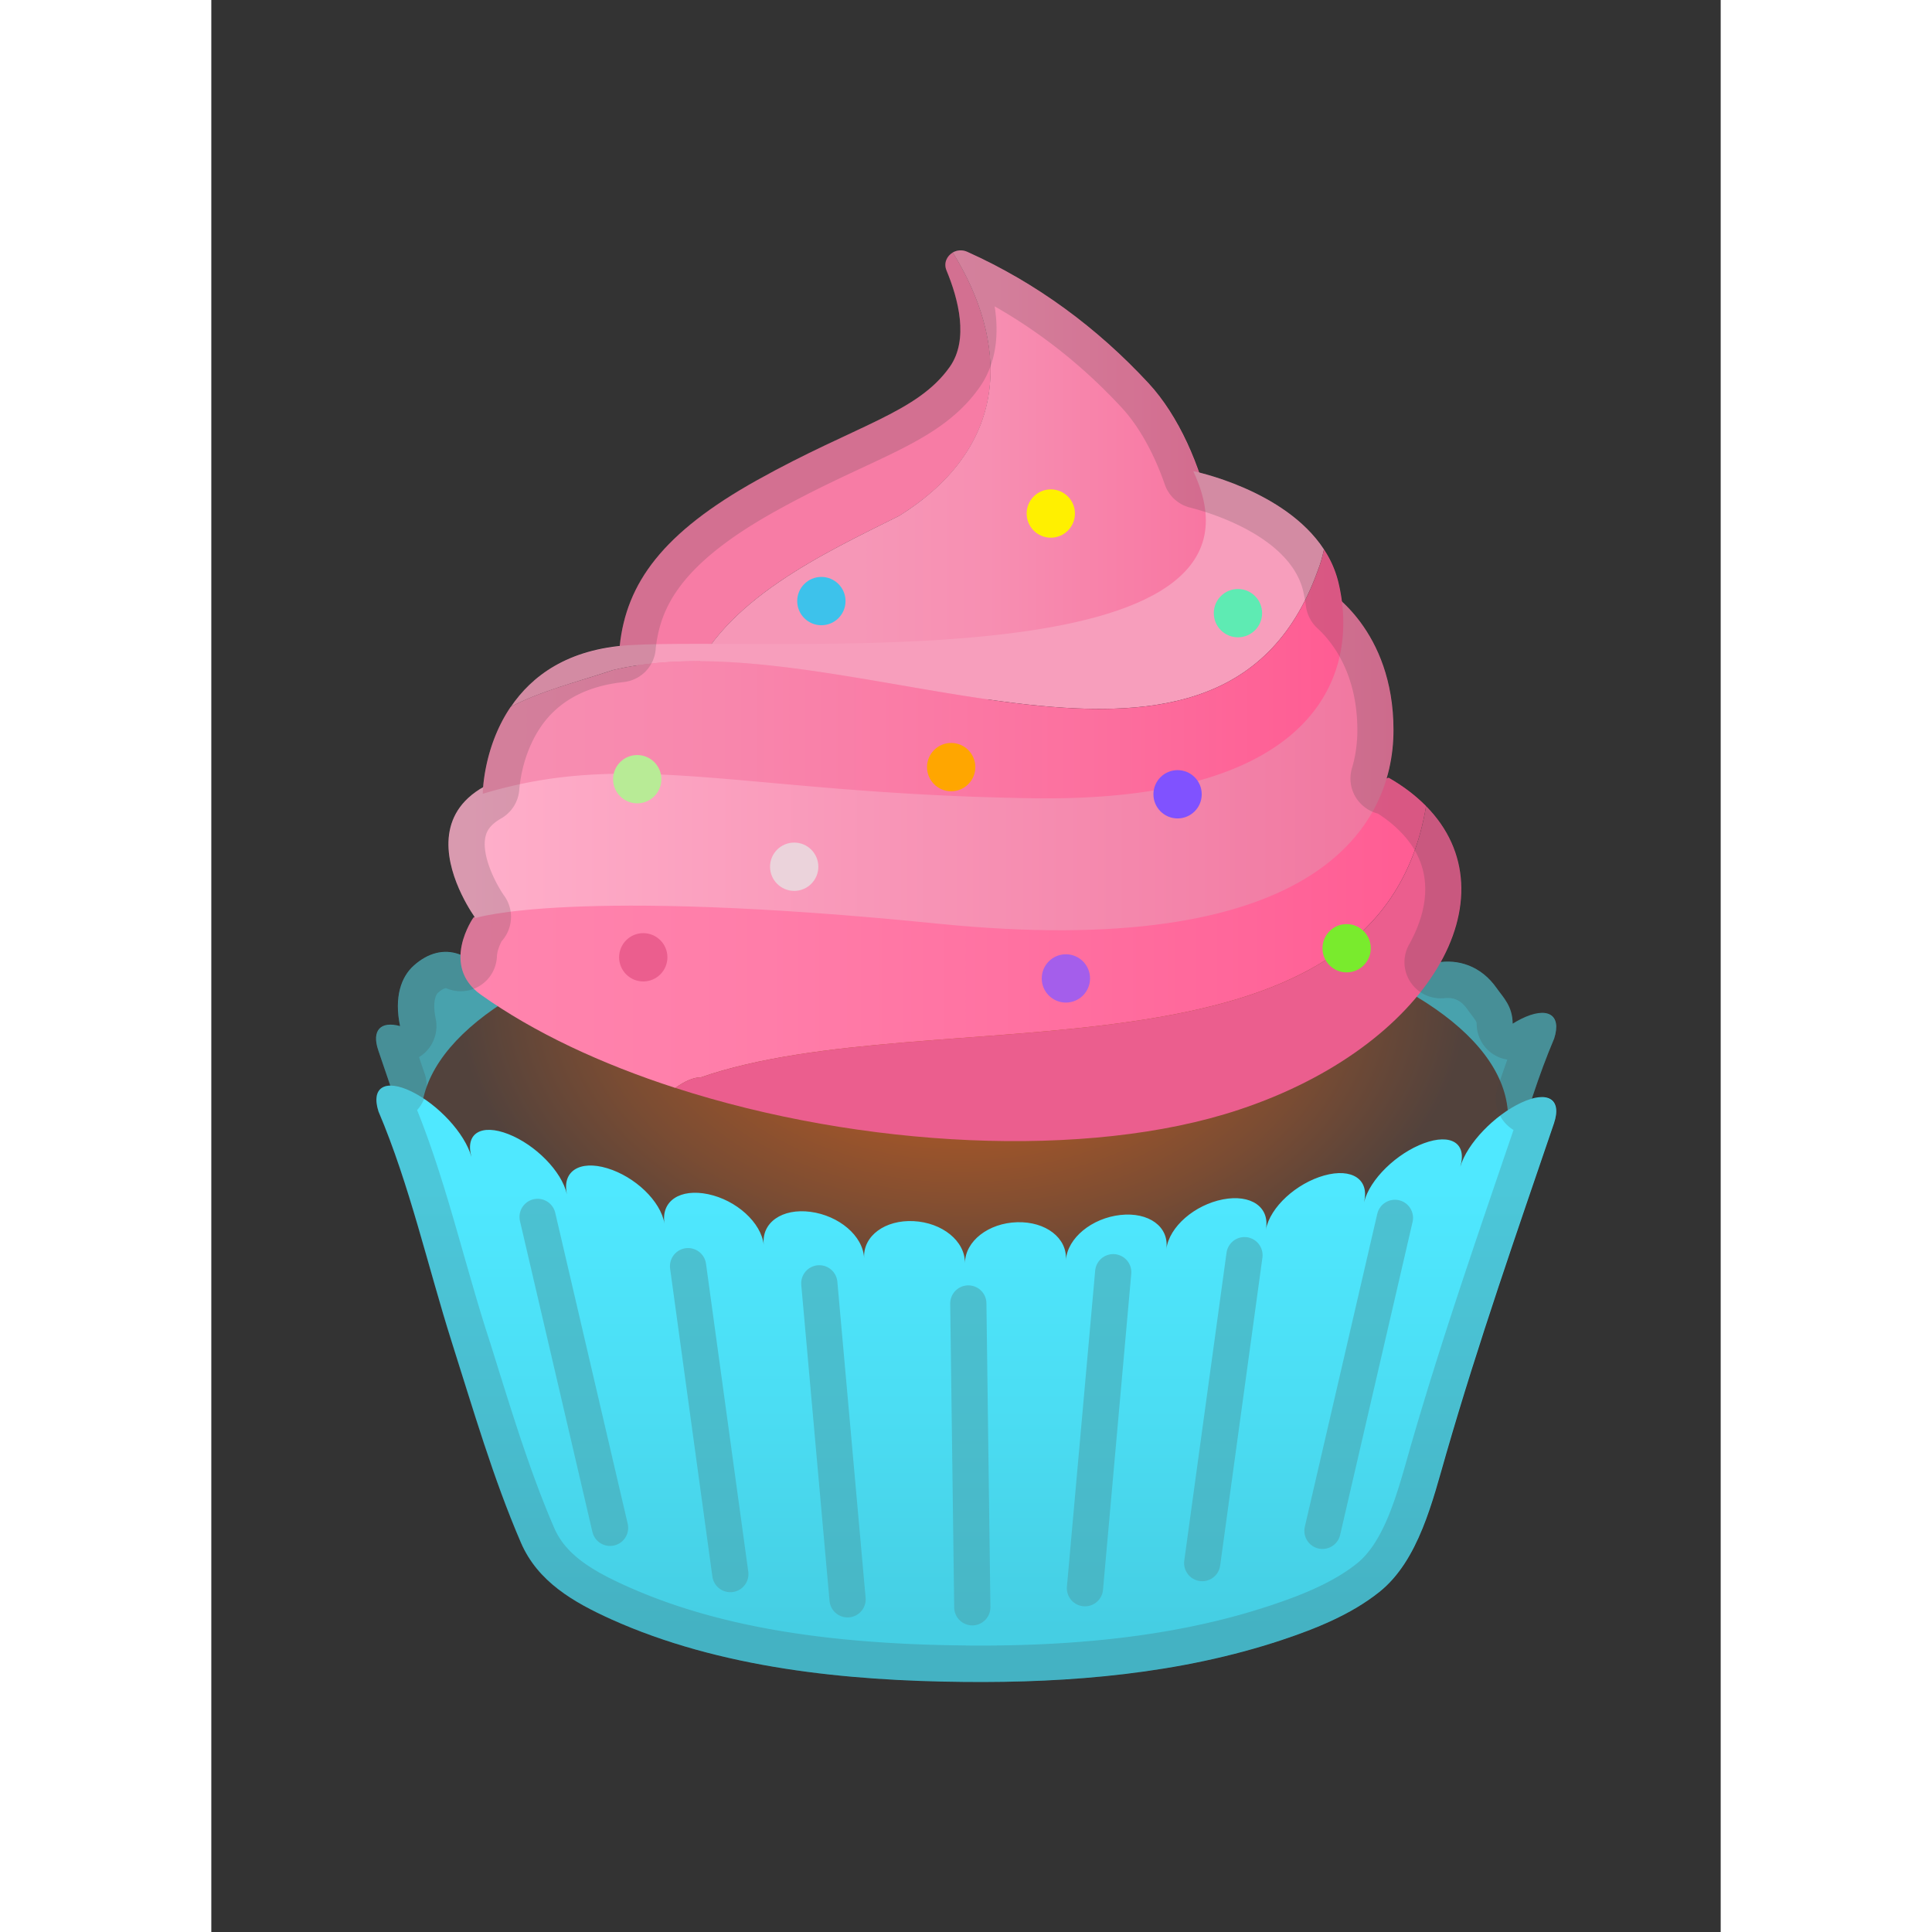 <?xml version="1.0" encoding="UTF-8" standalone="no"?>
<svg
   aria-hidden="true"
   focusable="false"
   height="108"
   preserveAspectRatio="xMidYMid"
   viewBox="10 0 108 138.24"
   version="1.1"
   id="svg39"
   sodipodi:docname="vanilla-extract.svg"
   width="108"
   inkscape:export-filename="vanilla-extract.png"
   inkscape:export-xdpi="455.11111"
   inkscape:export-ydpi="455.11111"
   inkscape:version="1.3 (0e150ed6c4, 2023-07-21)"
   xmlns:inkscape="http://www.inkscape.org/namespaces/inkscape"
   xmlns:sodipodi="http://sodipodi.sourceforge.net/DTD/sodipodi-0.dtd"
   xmlns="http://www.w3.org/2000/svg"
   xmlns:svg="http://www.w3.org/2000/svg">
  <rect x="10" y="0" width="108" height="138.24" fill="#333333" stroke="none"/>
  <defs
     id="defs39" />
  <sodipodi:namedview
     id="namedview39"
     pagecolor="#ffffff"
     bordercolor="#666666"
     borderopacity="1.0"
     inkscape:showpageshadow="2"
     inkscape:pageopacity="0.0"
     inkscape:pagecheckerboard="0"
     inkscape:deskcolor="#d1d1d1"
     inkscape:zoom="3.8472222"
     inkscape:cx="68.231047"
     inkscape:cy="65.371841"
     inkscape:window-width="1920"
     inkscape:window-height="1017"
     inkscape:window-x="-8"
     inkscape:window-y="-8"
     inkscape:window-maximized="1"
     inkscape:current-layer="svg39" />
  <radialGradient
     id="IconifyId-178a58e6776-62d0d4-24"
     cx="63.667"
     cy="67.667"
     r="26.685"
     gradientTransform="matrix(0,1,-1.566,0,169.62,4)"
     gradientUnits="userSpaceOnUse">
    <stop
       stop-color="#BE5D23"
       offset="0"
       id="stop1" />
    <stop
       stop-color="#B65B25"
       offset=".158"
       id="stop2" />
    <stop
       stop-color="#9F552A"
       offset=".407"
       id="stop3" />
    <stop
       stop-color="#7A4C33"
       offset=".715"
       id="stop4" />
    <stop
       stop-color="#52423C"
       offset=".999"
       id="stop5" />
  </radialGradient>
  <linearGradient
     id="IconifyId-178a58e6776-62d0d4-25"
     x1="22.114"
     x2="102.08"
     y1="61.979"
     y2="61.979"
     gradientUnits="userSpaceOnUse">
    <stop
       stop-color="#FF85AE"
       offset="0"
       id="stop6" />
    <stop
       stop-color="#FF7DA9"
       offset=".317"
       id="stop7" />
    <stop
       stop-color="#FF669A"
       offset=".816"
       id="stop8" />
    <stop
       stop-color="#FF5C93"
       offset="1"
       id="stop9" />
  </linearGradient>
  <linearGradient
     id="IconifyId-178a58e6776-62d0d4-26"
     x1="21.117"
     x2="99.384"
     y1="47.691"
     y2="47.691"
     gradientUnits="userSpaceOnUse">
    <stop
       stop-color="#FFB0CB"
       offset=".003"
       id="stop10" />
    <stop
       stop-color="#F383A9"
       offset=".792"
       id="stop11" />
    <stop
       stop-color="#F0769F"
       offset="1"
       id="stop12" />
  </linearGradient>
  <linearGradient
     id="IconifyId-178a58e6776-62d0d4-27"
     x1="55.086"
     x2="87.012"
     y1="24.14"
     y2="24.14"
     gradientUnits="userSpaceOnUse">
    <stop
       stop-color="#F697B7"
       offset="0"
       id="stop13" />
    <stop
       stop-color="#F78FB2"
       offset=".335"
       id="stop14" />
    <stop
       stop-color="#F878A3"
       offset=".862"
       id="stop15" />
    <stop
       stop-color="#F9719F"
       offset="1"
       id="stop16" />
  </linearGradient>
  <linearGradient
     id="IconifyId-178a58e6776-62d0d4-28"
     x1="23.961"
     x2="95.222"
     y1="40.522"
     y2="40.522"
     gradientUnits="userSpaceOnUse">
    <stop
       stop-color="#F78FB2"
       offset="0"
       id="stop17" />
    <stop
       stop-color="#F887AD"
       offset=".272"
       id="stop18" />
    <stop
       stop-color="#FC709F"
       offset=".703"
       id="stop19" />
    <stop
       stop-color="#FF5C93"
       offset="1"
       id="stop20" />
  </linearGradient>
  <linearGradient
     id="IconifyId-178a58e6776-62d0d4-29"
     x1="64"
     x2="64"
     y1="83"
     y2="119.62"
     gradientUnits="userSpaceOnUse">
    <stop
       stop-color="#4FE8FF"
       offset="0"
       id="stop21" />
    <stop
       stop-color="#4BDDF3"
       offset=".497"
       id="stop22" />
    <stop
       stop-color="#45CEE3"
       offset="1"
       id="stop23" />
  </linearGradient>
  <g
     id="g39"
     transform="matrix(0.864,0,0,0.864,8.723,13.201)">
    <path
       d="m 109.94,69.11 c -0.23,0.11 -0.46,0.25 -0.69,0.39 -0.01,-1.46 -0.78,-2.17 -1.32,-2.94 -2.6,-3.72 -7.62,-2.31 -9.1,1.11 -0.2,0.47 3.06,4.72 2.92,5.18 -2.16,0.97 -4.24,3.2 -4.66,5.15 0.43,-2.01 -1.07,-2.95 -3.34,-2.2 -2.27,0.75 -4.42,2.91 -4.73,4.91 0.32,-2 -1.3,-3.09 -3.62,-2.53 -2.32,0.56 -4.39,2.55 -4.6,4.54 0.21,-1.99 -1.53,-3.24 -3.87,-2.89 -2.34,0.35 -4.34,2.17 -4.44,4.15 0.09,-1.99 -1.75,-3.4 -4.11,-3.27 -2.36,0.13 -4.27,1.77 -4.25,3.76 -0.02,-1.98 -1.96,-3.58 -4.32,-3.66 -2.36,-0.08 -4.18,1.37 -4.05,3.36 -0.13,-1.99 -2.17,-3.76 -4.51,-4.06 -2.35,-0.3 -4.06,0.98 -3.82,2.97 -0.24,-1.99 -2.36,-3.94 -4.68,-4.45 -2.32,-0.51 -3.92,0.61 -3.57,2.61 -0.35,-1.99 -2.54,-4.11 -4.83,-4.82 -2.29,-0.7 -3.77,0.27 -3.3,2.27 -0.46,-2 -5.51,-10.45 -6.06,-11.7 -1.48,-3.42 -4.33,-4.5 -6.77,-2.28 -1,0.91 -1.62,2.56 -1.11,4.99 -1.59,-0.44 -2.38,0.33 -1.8,2.02 3.17,9.26 6.3,18.68 8.9,28.15 1.11,4.05 2.26,9.3 5.52,12.32 2.34,2.16 5.26,3.66 8.07,4.87 8.39,3.6 17.7,4.7 26.37,4.76 9.28,0.06 21.08,-2.18 29.29,-6.85 3.11,-1.76 6.07,-3.81 7.46,-7.26 2.29,-5.72 3.95,-11.72 5.7,-17.46 1.99,-6.52 3.49,-13.44 6.07,-19.53 0.64,-2 -0.58,-2.69 -2.75,-1.61 z"
       fill="#48a2ad"
       id="path1" />
    <ellipse
       cx="63.86"
       cy="77.31"
       rx="45.01"
       ry="18.09"
       fill="url(#IconifyId-178a58e6776-62d0d4-24)"
       id="ellipse5"
       style="fill:url(#IconifyId-178a58e6776-62d0d4-24)" />
    <path
       d="m 102.08,51.48 c -0.84,-0.85 -1.87,-1.65 -3.1,-2.35 0,0 -28.68,9.33 -48.64,8.32 -19.96,-1.01 -17.02,-3.19 -27.16,3.27 0,0 -2.77,3.96 0.61,6.37 4.42,3.15 10,5.75 16.12,7.73 0.74,-0.54 1.48,-0.88 2.11,-0.88 19.03,-6.61 56.05,1.77 60.06,-22.46 z"
       fill="url(#IconifyId-178a58e6776-62d0d4-25)"
       id="path9"
       style="fill:url(#IconifyId-178a58e6776-62d0d4-25)" />
    <path
       d="m 102.08,51.48 c -4.01,24.23 -41.03,15.85 -60.05,22.46 -0.63,0 -1.37,0.33 -2.11,0.88 15.35,4.96 34.13,5.97 46.67,1.8 15.75,-5.22 22.86,-17.67 15.49,-25.14 z"
       fill="#eb5e8e"
       id="path10" />
    <path
       d="m 93.95,33.63 c 0,0 5.43,3.22 5.43,11.55 0,8.33 -6.93,19.13 -37.68,16.04 -30.48,-3.07 -38.35,-0.47 -38.35,-0.47 0,0 -9.34,-12.68 10.18,-12.61 17.47,0.06 43.45,2.12 49.57,-1.76 9.11,-5.8 9.45,-5.96 10.85,-12.75 z"
       fill="url(#IconifyId-178a58e6776-62d0d4-26)"
       id="path12"
       style="fill:url(#IconifyId-178a58e6776-62d0d4-26)" />
    <path
       d="m 58.45,27.44 c 9.46,-5.91 8.95,-14.5 4.44,-21.81 -0.49,0.28 -0.78,0.87 -0.53,1.48 0.99,2.38 1.87,5.74 0.27,8 -2.71,3.82 -7.73,4.79 -15.94,9.37 -7.83,4.36 -10.84,8.52 -11.39,13.74 -0.05,0.49 0.23,0.96 0.69,1.19 0.88,0.44 2.56,1.16 5.1,1.82 2.76,-6.83 11.07,-10.65 17.36,-13.79 z"
       fill="#f77ca5"
       id="path13" />
    <path
       d="M 79.09,16.45 C 74.86,11.89 69.86,8.17 64.07,5.57 63.65,5.38 63.22,5.44 62.88,5.63 c 4.51,7.3 5.02,15.89 -4.44,21.81 -6.28,3.14 -14.59,6.96 -17.36,13.79 2.76,0.72 6.54,1.37 11.46,1.52 12.06,0.36 28.31,-0.3 31.07,-5.03 2.77,-4.72 0.46,-15.9 -4.52,-21.27 z"
       fill="url(#IconifyId-178a58e6776-62d0d4-27)"
       id="path16"
       style="fill:url(#IconifyId-178a58e6776-62d0d4-27)" />
    <path
       d="m 93.1,32 c 0.23,-0.58 0.4,-1.18 0.52,-1.78 C 90.38,25.26 82.8,23.74 82.8,23.74 91.02,41.24 48.24,37.43 36.12,38.15 30.96,38.46 28,40.73 26.29,43.25 28.82,41.93 31.78,41.2 34.75,40.21 53.89,35.65 84.89,54.8 93.1,32 Z"
       fill="#f79ebc"
       id="path17" />
    <path
       d="m 94.82,32.96 a 8.561,8.561 0 0 0 -1.2,-2.74 c -0.12,0.61 -0.29,1.2 -0.52,1.78 -8.21,22.8 -39.21,3.65 -58.36,8.21 -2.96,0.99 -5.93,1.71 -8.46,3.04 -2.31,3.39 -2.32,7.21 -2.32,7.21 12.47,-3.78 21.67,0.02 45.64,0.37 23.97,0.33 26.94,-10.71 25.22,-17.87 z"
       fill="url(#IconifyId-178a58e6776-62d0d4-28)"
       id="path20"
       style="fill:url(#IconifyId-178a58e6776-62d0d4-28)" />
    <path
       d="m 109.96,76.04 c -2.19,1.02 -4.48,3.36 -5.05,5.31 0.58,-1.95 -0.77,-2.78 -3.01,-1.95 -2.25,0.83 -4.49,2.98 -4.96,4.89 0.47,-1.91 -1.01,-2.86 -3.3,-2.22 -2.29,0.64 -4.48,2.61 -4.83,4.49 0.36,-1.88 -1.24,-2.96 -3.56,-2.51 -2.32,0.45 -4.44,2.25 -4.68,4.11 0.25,-1.86 -1.47,-3.08 -3.81,-2.82 -2.35,0.26 -4.38,1.9 -4.51,3.74 0.13,-1.84 -1.68,-3.21 -4.04,-3.14 -2.36,0.07 -4.3,1.55 -4.32,3.39 0.02,-1.84 -1.89,-3.36 -4.25,-3.48 -2.35,-0.12 -4.2,1.21 -4.1,3.06 -0.09,-1.85 -2.09,-3.52 -4.44,-3.83 -2.34,-0.31 -4.08,0.88 -3.87,2.74 -0.21,-1.86 -2.28,-3.71 -4.6,-4.2 -2.32,-0.49 -3.93,0.55 -3.62,2.44 -0.32,-1.89 -2.46,-3.9 -4.74,-4.59 -2.28,-0.69 -3.77,0.24 -3.34,2.16 -0.43,-1.92 -2.63,-4.12 -4.86,-4.99 -2.23,-0.87 -3.59,-0.07 -3.05,1.89 -0.54,-1.96 -2.78,-4.35 -4.95,-5.41 -2.17,-1.06 -3.39,-0.37 -2.75,1.64 2.58,6.06 4.09,12.85 6.08,19.13 1.76,5.53 3.42,11.26 5.72,16.59 1.39,3.22 4.33,4.92 7.47,6.34 8.99,4.05 19.49,5.1 29.23,5.19 8.8,0.09 17.92,-0.68 26.31,-3.47 2.82,-0.94 5.74,-2.11 8.08,-3.98 3.27,-2.61 4.42,-7.6 5.54,-11.46 2.67,-9.24 5.82,-18.25 8.92,-27.35 0.68,-2.02 -0.52,-2.73 -2.71,-1.71 z"
       fill="url(#IconifyId-178a58e6776-62d0d4-29)"
       id="path23"
       style="fill:url(#IconifyId-178a58e6776-62d0d4-29)" />
    <circle
       cx="36.75"
       cy="49.25"
       r="2"
       fill="#b8eb96"
       id="circle23" />
    <circle
       cx="49.75"
       cy="56.5"
       r="2"
       fill="#ebd3db"
       id="circle24" />
    <circle
       cx="37.25"
       cy="64"
       r="2"
       fill="#eb5e8e"
       id="circle25" />
    <circle
       cx="52"
       cy="34.5"
       r="2"
       fill="#3dc2eb"
       id="circle26" />
    <circle
       cx="62.75"
       cy="48.25"
       r="2"
       fill="#ffa600"
       id="circle27" />
    <circle
       cx="95.5"
       cy="63.25"
       r="2"
       fill="#79eb2d"
       id="circle28" />
    <circle
       cx="71"
       cy="27.25"
       r="2"
       fill="#fff000"
       id="circle29" />
    <circle
       cx="81.5"
       cy="50.5"
       r="2"
       fill="#8052ff"
       id="circle30" />
    <circle
       cx="86.5"
       cy="35.5"
       r="2"
       fill="#5eebb3"
       id="circle31" />
    <circle
       cx="72.25"
       cy="65.75"
       r="2"
       fill="#a45eeb"
       id="circle32" />
    <g
       fill="none"
       stroke="#49a5b0"
       stroke-linecap="round"
       stroke-linejoin="round"
       stroke-miterlimit="10"
       stroke-width="3"
       id="g33">
      <path
         opacity="0.56"
         d="m 28.5,85.5 6,25.75"
         id="path32" />
      <path
         opacity="0.56"
         d="m 99.5,85.58 -6,25.92"
         id="path33" />
    </g>
    <g
       fill="none"
       stroke="#49a5b0"
       stroke-linecap="round"
       stroke-linejoin="round"
       stroke-miterlimit="10"
       stroke-width="3"
       id="g35">
      <path
         opacity="0.56"
         d="m 40.96,89.58 3.5,25.5"
         id="path34" />
      <path
         opacity="0.56"
         d="m 87.04,88.67 -3.5,25.5"
         id="path35" />
    </g>
    <g
       fill="none"
       stroke="#49a5b0"
       stroke-linecap="round"
       stroke-linejoin="round"
       stroke-miterlimit="10"
       stroke-width="3"
       id="g37">
      <path
         opacity="0.56"
         d="m 51.83,91 2.34,26.17"
         id="path36" />
      <path
         opacity="0.56"
         d="m 76.17,90.08 -2.34,26.17"
         id="path37" />
    </g>
    <path
       fill="none"
       opacity="0.56"
       stroke="#49a5b0"
       stroke-linecap="round"
       stroke-linejoin="round"
       stroke-miterlimit="10"
       stroke-width="3"
       d="m 64.17,92.67 0.33,25.16"
       id="path38" />
    <path
       d="m 66.35,10.09 c 3.86,2.2 7.4,5.01 10.54,8.41 1.38,1.49 2.65,3.74 3.55,6.34 0.33,0.96 1.13,1.68 2.11,1.92 1.04,0.26 6.35,1.72 8.56,5.1 0.38,0.59 0.64,1.18 0.79,1.8 0.09,0.39 0.17,0.82 0.23,1.26 0.09,0.7 0.43,1.35 0.95,1.83 1.23,1.13 3.3,3.73 3.31,8.43 0,1.1 -0.15,2.16 -0.45,3.16 -0.31,1.07 -0.02,2.22 0.78,2.99 0.39,0.38 0.86,0.64 1.37,0.77 0.7,0.45 1.33,0.95 1.86,1.5 3.13,3.17 2.12,6.83 0.72,9.35 -0.55,0.98 -0.5,2.19 0.13,3.12 0.56,0.84 1.5,1.33 2.49,1.33 0.11,0 0.23,-0.01 0.35,-0.02 0.08,-0.01 0.17,-0.01 0.25,-0.01 0.64,0 1.16,0.3 1.59,0.91 0.12,0.17 0.24,0.33 0.37,0.5 0.41,0.54 0.41,0.58 0.42,0.76 0.01,1.08 0.61,2.08 1.56,2.6 0.31,0.17 0.64,0.28 0.98,0.33 -0.26,0.73 -0.53,1.5 -0.8,2.31 -0.35,1.05 -0.09,2.21 0.68,3.01 0.19,0.2 0.4,0.37 0.63,0.51 l -0.68,1.99 c -2.66,7.8 -5.42,15.86 -7.77,23.97 -0.11,0.36 -0.21,0.74 -0.32,1.12 -0.94,3.31 -2,7.07 -4.21,8.83 -2.07,1.65 -4.78,2.68 -7.15,3.47 -6.73,2.24 -14.59,3.32 -24.03,3.32 -0.43,0 -0.87,0 -1.3,-0.01 -11.93,-0.12 -20.84,-1.69 -28.03,-4.93 -2.89,-1.3 -5.01,-2.62 -5.95,-4.79 -1.85,-4.27 -3.3,-8.92 -4.71,-13.43 -0.3,-0.96 -0.6,-1.93 -0.91,-2.88 -0.65,-2.04 -1.26,-4.2 -1.86,-6.28 -1.14,-4 -2.31,-8.12 -3.88,-12.03 0.09,-0.09 0.17,-0.19 0.24,-0.3 0.56,-0.78 0.7,-1.79 0.39,-2.7 l -0.39,-1.14 c -0.03,-0.08 -0.05,-0.16 -0.08,-0.24 0.18,-0.11 0.35,-0.24 0.5,-0.38 a 3.03,3.03 0 0 0 0.88,-2.81 c -0.24,-1.14 -0.08,-1.9 0.2,-2.15 0.3,-0.27 0.53,-0.37 0.64,-0.37 0.01,0 0.05,0 0.11,0.03 a 2.982,2.982 0 0 0 2.75,-0.26 c 0.82,-0.53 1.33,-1.42 1.37,-2.4 0.02,-0.45 0.23,-0.95 0.39,-1.26 0.36,-0.4 0.61,-0.89 0.72,-1.43 0.16,-0.8 -0.01,-1.64 -0.49,-2.31 -0.81,-1.16 -1.9,-3.41 -1.57,-4.9 0.09,-0.42 0.32,-0.97 1.3,-1.53 0.86,-0.49 1.42,-1.37 1.5,-2.36 0.07,-0.89 0.39,-3.18 1.78,-5.22 1.45,-2.13 3.76,-3.38 6.85,-3.71 a 2.987,2.987 0 0 0 2.67,-2.72 v -0.06 c 0.37,-3.25 1.86,-6.88 9.86,-11.34 2.78,-1.55 5.18,-2.67 7.3,-3.66 4.14,-1.93 7.41,-3.46 9.63,-6.59 1.28,-1.79 1.7,-4.08 1.28,-6.75 M 63.54,5.45 c -0.24,0 -0.46,0.07 -0.66,0.18 -0.49,0.28 -0.78,0.87 -0.53,1.48 0.99,2.38 1.87,5.74 0.27,8 -2.71,3.82 -7.73,4.79 -15.94,9.37 C 38.86,28.84 35.85,33 35.3,38.22 v 0.02 c -4.65,0.49 -7.4,2.63 -9.02,5.01 -1.78,2.62 -2.19,5.49 -2.29,6.66 -5.7,3.27 -1.23,9.99 -0.7,10.75 -0.04,0.02 -0.07,0.05 -0.11,0.07 0,0 -0.99,1.42 -1.06,3.08 -0.4,-0.16 -0.81,-0.24 -1.23,-0.24 -0.89,0 -1.8,0.37 -2.66,1.16 -1,0.91 -1.62,2.56 -1.11,4.99 -0.3,-0.08 -0.56,-0.12 -0.8,-0.12 -1.04,0 -1.47,0.76 -1,2.14 0.33,0.96 0.65,1.93 0.98,2.89 -1,0.01 -1.43,0.75 -1,2.12 2.58,6.06 4.09,12.85 6.08,19.13 1.76,5.53 3.42,11.26 5.72,16.59 1.39,3.22 4.33,4.92 7.47,6.34 8.99,4.05 19.49,5.1 29.23,5.19 0.44,0 0.89,0.01 1.33,0.01 8.38,0 17.01,-0.83 24.98,-3.47 2.82,-0.94 5.74,-2.11 8.08,-3.98 3.27,-2.61 4.42,-7.6 5.54,-11.46 2.67,-9.24 5.82,-18.25 8.92,-27.35 0.47,-1.38 0.03,-2.15 -1.01,-2.15 -0.24,0 -0.51,0.04 -0.81,0.12 0.56,-1.7 1.16,-3.36 1.84,-4.97 0.44,-1.38 0.01,-2.14 -1,-2.14 -0.47,0 -1.06,0.16 -1.74,0.5 -0.23,0.11 -0.46,0.25 -0.69,0.39 -0.01,-1.46 -0.78,-2.17 -1.32,-2.94 -1.08,-1.54 -2.57,-2.19 -4.05,-2.19 -0.2,0 -0.4,0.01 -0.6,0.03 2.53,-4.55 2.35,-9.31 -1.2,-12.91 -0.84,-0.85 -1.87,-1.65 -3.1,-2.35 l -0.17,0.05 c 0.4,-1.36 0.57,-2.71 0.57,-4.01 C 99.37,39.32 96.68,36 95.09,34.54 95.02,34 94.93,33.47 94.8,32.96 A 8.561,8.561 0 0 0 93.6,30.22 C 90.84,26 84.95,24.27 83.26,23.85 82.27,21.02 80.85,18.37 79.08,16.46 74.85,11.9 69.85,8.18 64.06,5.58 63.9,5.49 63.72,5.45 63.54,5.45 Z"
       fill="#424242"
       opacity="0.2"
       id="path39" />
  </g>
</svg>
